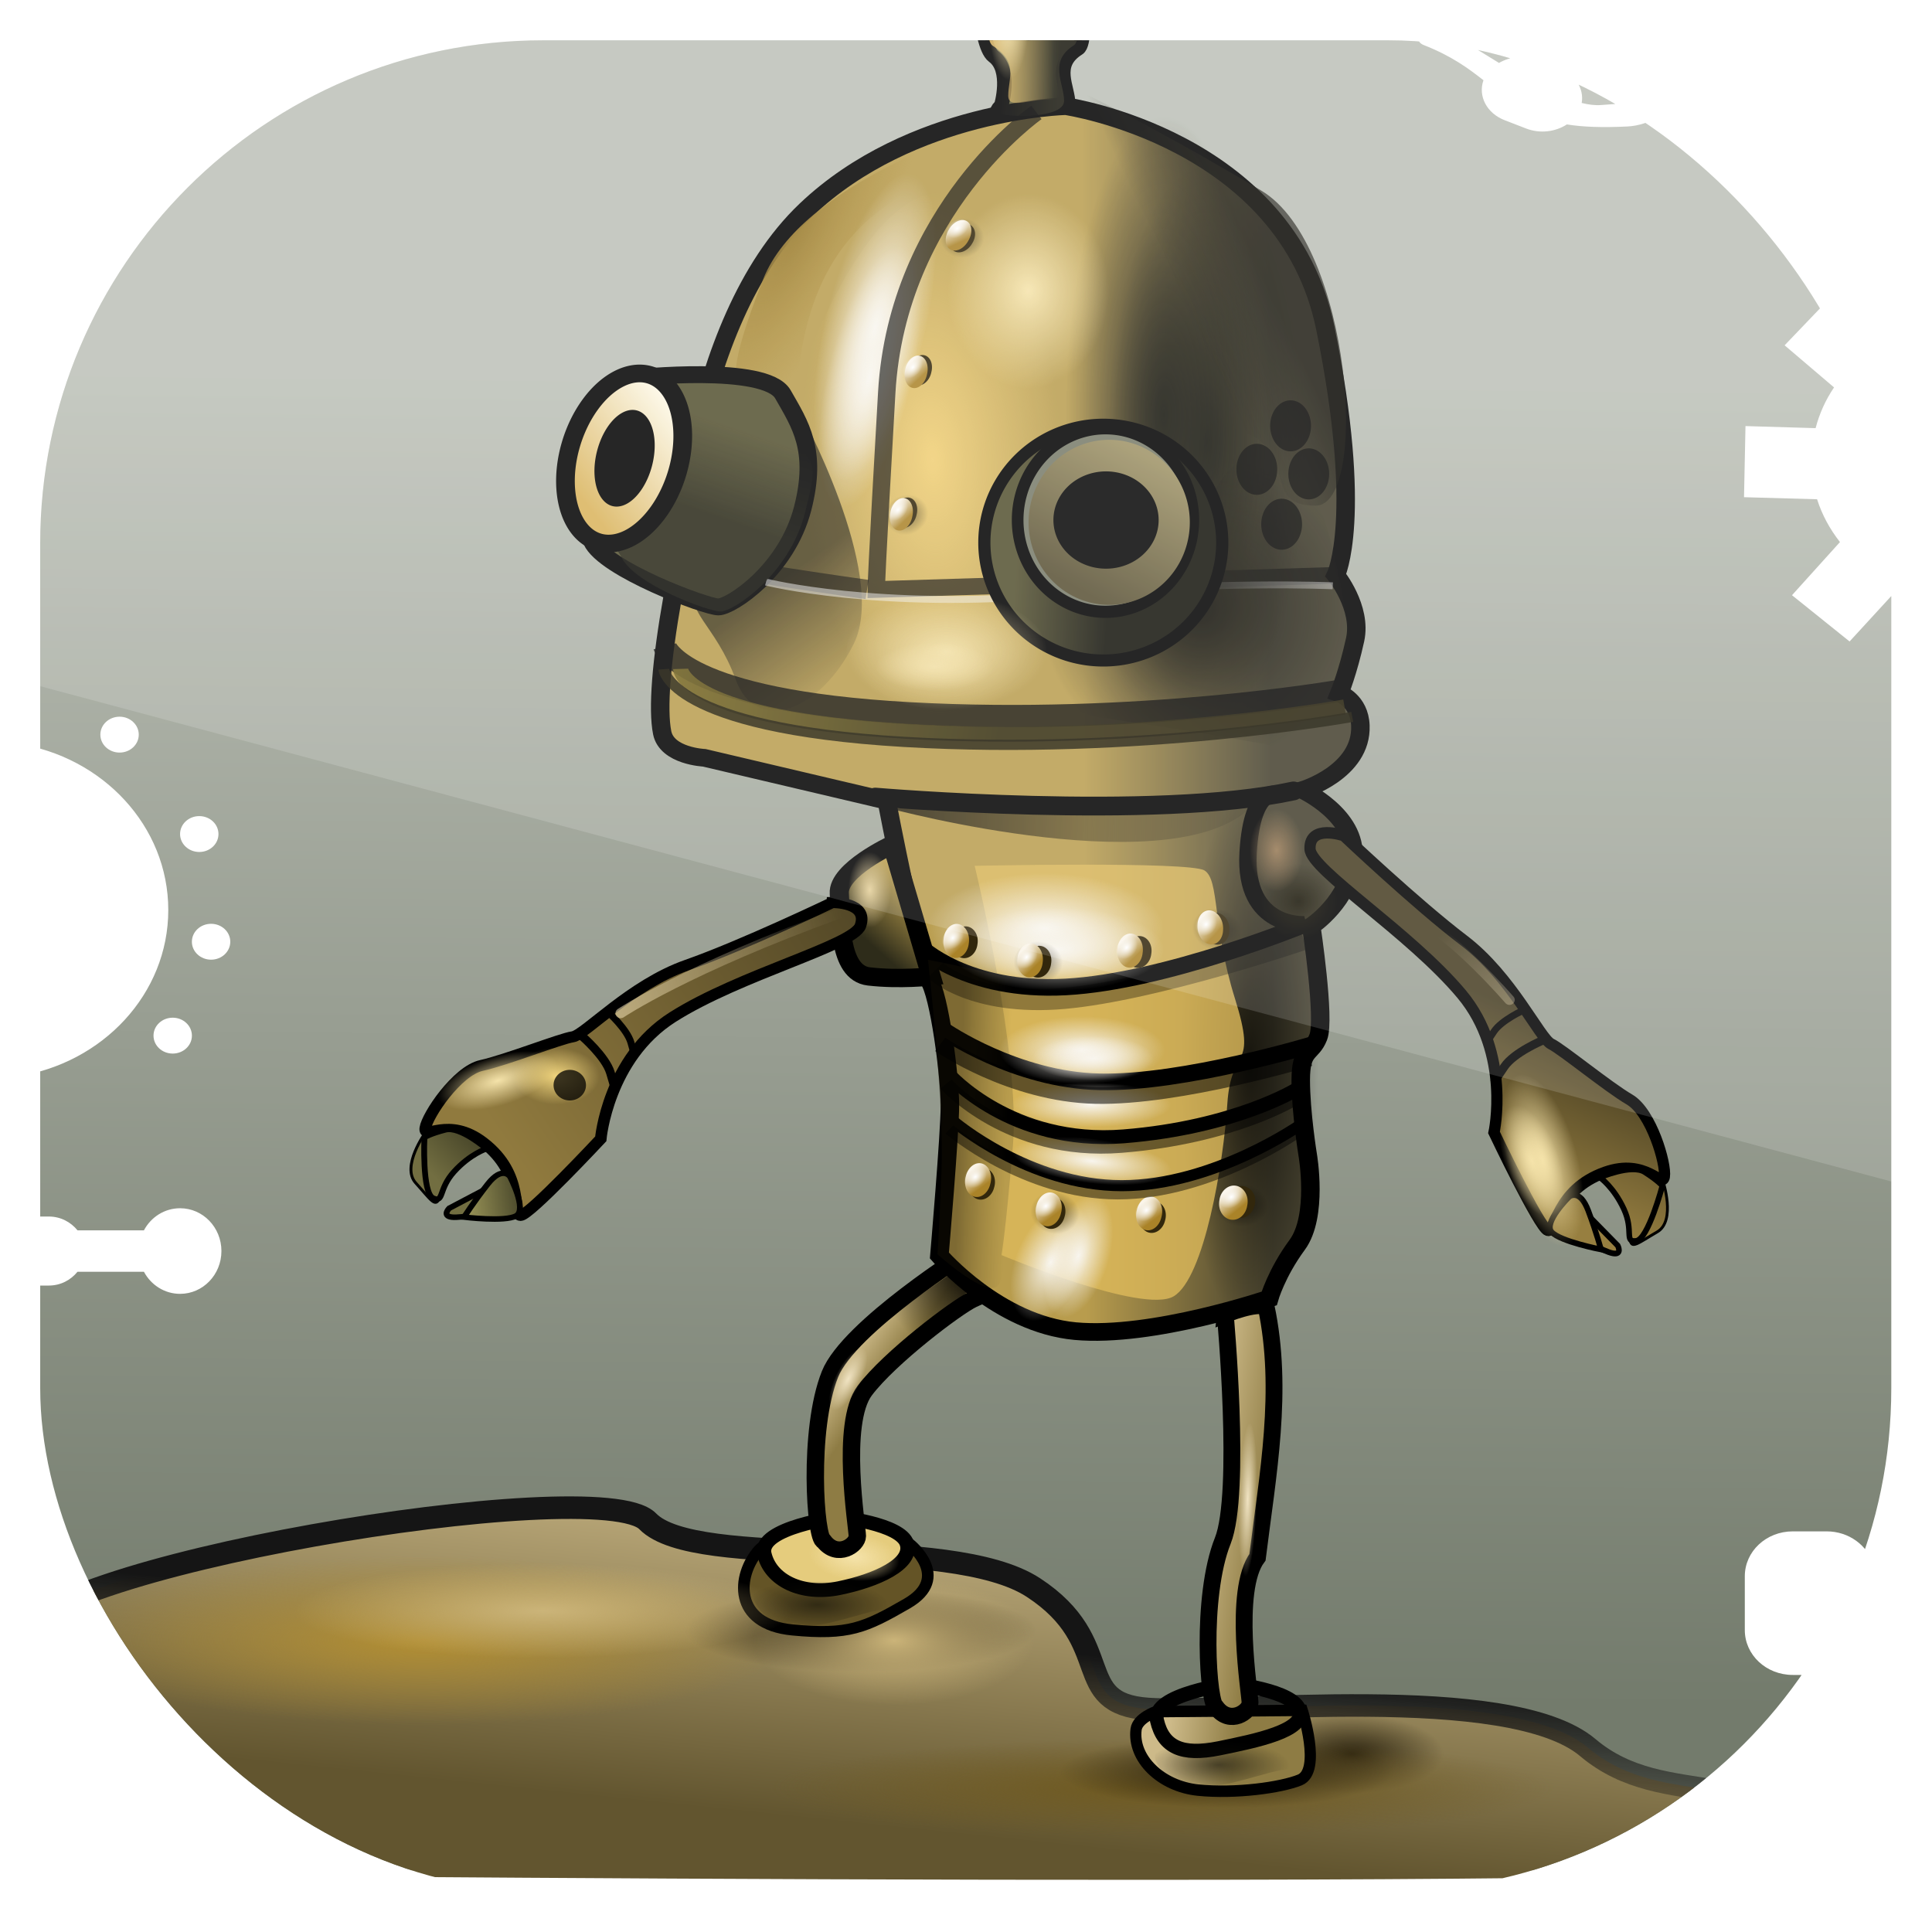 <svg height="96" width="96" xmlns="http://www.w3.org/2000/svg" xmlns:xlink="http://www.w3.org/1999/xlink" xmlns:sodipodi="http://sodipodi.sourceforge.net/DTD/sodipodi-0.dtd" xmlns:inkscape="http://www.inkscape.org/namespaces/inkscape">
 <defs>
  <clipPath clipPathUnits="userSpaceOnUse" id="clipPath3009">
   <path d="m-2 956.36h-96v33.562l96 25.687v-59.25z"/>
  </clipPath>
  <linearGradient x1="57.4" x2="56.755" y1="21.689" y2="82.4" gradientUnits="userSpaceOnUse" id="linearGradient7886" gradientTransform="matrix(1.016 0 0 1.006 0.079 -0.081)">
   <stop stop-color="#bcc0b7"/>
   <stop stop-color="#737b6c" offset="1"/>
  </linearGradient>
  <linearGradient x1="85.49" x2="84.35" y1="4.687" y2="8.815" gradientUnits="userSpaceOnUse" id="linearGradient7890" gradientTransform="matrix(0.947 0 0 0.962 6.287 1.594)">
   <stop stop-color="#fff"/>
   <stop stop-color="#fff" stop-opacity="0" offset="1"/>
  </linearGradient>
  <linearGradient x1="45.856" x2="44.01" y1="67.56" y2="83.81" gradientUnits="userSpaceOnUse" id="linearGradient7892" gradientTransform="matrix(1.061 0 0 1.018 -2.407 3.161)">
   <stop stop-color="#cdba89"/>
   <stop stop-color="#62552f" offset="1"/>
  </linearGradient>
  <linearGradient x1="23.11" x2="22.509" y1="73.31" y2="79.81" gradientUnits="userSpaceOnUse" id="linearGradient7894" gradientTransform="matrix(1.061 0 0 1.018 -2.407 3.161)">
   <stop stop-color="#151515"/>
   <stop stop-color="#151515" stop-opacity="0" offset="1"/>
  </linearGradient>
  <radialGradient cy="77.35" r="10.607" gradientUnits="userSpaceOnUse" id="radialGradient7896" cx="26.693" gradientTransform="matrix(1 0 0 0.375 0 48.34)">
   <stop stop-color="#b28e32"/>
   <stop stop-color="#b28e32" stop-opacity="0" offset="1"/>
  </radialGradient>
  <radialGradient cy="77.35" r="10.607" gradientUnits="userSpaceOnUse" id="radialGradient7898" cx="26.693" gradientTransform="matrix(1 0 0 0.375 0 48.34)">
   <stop stop-color="#2d2511"/>
   <stop stop-color="#2d2511" stop-opacity="0" offset="1"/>
  </radialGradient>
  <radialGradient cy="77.35" r="10.607" gradientUnits="userSpaceOnUse" id="radialGradient7902" cx="26.693" gradientTransform="matrix(1 0 0 0.375 0 48.34)">
   <stop stop-color="#cbb479"/>
   <stop stop-color="#cbb479" stop-opacity="0" offset="1"/>
  </radialGradient>
  <radialGradient cy="77.35" r="10.607" gradientUnits="userSpaceOnUse" id="radialGradient7904" cx="26.693" gradientTransform="matrix(1 0 0 0.375 0 48.34)">
   <stop stop-color="#6f591f"/>
   <stop stop-color="#6f591f" stop-opacity="0" offset="1"/>
  </radialGradient>
  <radialGradient cy="24.05" r="2.475" gradientUnits="userSpaceOnUse" id="radialGradient7908" cx="47.906" gradientTransform="matrix(1 0 0 1.143 0 -3.436)">
   <stop stop-color="#f5e3aa"/>
   <stop stop-color="#f5e3aa" stop-opacity="0" offset="1"/>
  </radialGradient>
  <linearGradient x1="41.36" x2="42.773" xlink:href="#linearGradient6884-1" y1="66.05" y2="67.05" gradientUnits="userSpaceOnUse" id="linearGradient7910" gradientTransform="matrix(1.123 0 0 1.194 -4.25 -11.338)"/>
  <linearGradient id="linearGradient6884-1">
   <stop stop-color="#cdba89"/>
   <stop stop-color="#8e7c44" offset="1"/>
  </linearGradient>
  <linearGradient x1="51.09" x2="58.42" y1="40.19" y2="40.16" gradientUnits="userSpaceOnUse" id="linearGradient7912" gradientTransform="matrix(1.123 0 0 1.194 -4.25 -11.338)">
   <stop stop-color="#b89c4d"/>
   <stop stop-color="#44402e" offset="1"/>
  </linearGradient>
  <radialGradient cy="26.35" r="4.596" gradientUnits="userSpaceOnUse" id="radialGradient7914" cx="58.07" gradientTransform="matrix(1 0 0 2.962 0 -51.687)">
   <stop stop-color="#14140c"/>
   <stop stop-color="#14140c" stop-opacity="0" offset="1"/>
  </radialGradient>
  <linearGradient x1="44.536" x2="60.08" y1="42.43" y2="44.581" gradientUnits="userSpaceOnUse" id="linearGradient7918" gradientTransform="matrix(1.054 0 0 3.867 -1.285 -130.06)">
   <stop/>
   <stop stop-opacity="0" offset="1"/>
  </linearGradient>
  <radialGradient cy="57.06" r="1.856" xlink:href="#linearGradient7918" gradientUnits="userSpaceOnUse" id="radialGradient7920" cx="62.844" gradientTransform="matrix(1 0 0 5.357 0 -248.64)"/>
  <filter x="-0.204" y="-0.151" height="1.302" color-interpolation-filters="sRGB" id="filter6595-8" width="1.408">
   <feGaussianBlur stdDeviation="1.059"/>
  </filter>
  <radialGradient cy="56.822" r="3.01" gradientUnits="userSpaceOnUse" id="radialGradient7922" cx="54.4" gradientTransform="matrix(1 0 0 0.331 0 38.02)">
   <stop stop-color="#f8f5ee"/>
   <stop stop-color="#f8f5ee" stop-opacity="0" offset="1"/>
  </radialGradient>
  <radialGradient cy="17.518" r="5.748" gradientUnits="userSpaceOnUse" id="radialGradient7928" cx="40.3" gradientTransform="matrix(0.514 0.308 -0.923 1.775 35.904 -28.532)">
   <stop stop-color="#977829"/>
   <stop stop-color="#ab882f" stop-opacity="0" offset="1"/>
  </radialGradient>
  <radialGradient cy="33.569" r="6.8" gradientUnits="userSpaceOnUse" id="radialGradient7930" cx="45.902" gradientTransform="matrix(0.842 -0.039 0.074 1.827 5.329 -34.08)">
   <stop stop-color="#f3d176"/>
   <stop stop-color="#f3d176" stop-opacity="0" offset="1"/>
  </radialGradient>
  <linearGradient x1="61.66" x2="59.38" y1="13.316" y2="13.228" gradientUnits="userSpaceOnUse" id="linearGradient7932" gradientTransform="matrix(1.123 0 0 1.194 -17.04 -12.239)">
   <stop stop-color="#1a190f"/>
   <stop stop-color="#1a190f" stop-opacity="0" offset="1"/>
  </linearGradient>
  <linearGradient x1="51.17" x2="48.37" gradientUnits="userSpaceOnUse" id="linearGradient7934" gradientTransform="matrix(-1.123 0 0 1.194 106.13 -11.577)">
   <stop stop-color="#e2b75c"/>
   <stop stop-color="#e2b75c" stop-opacity="0" offset="1"/>
  </linearGradient>
  <linearGradient x1="38.37" x2="40.1" y1="35.87" y2="39.2" gradientUnits="userSpaceOnUse" id="linearGradient7940" gradientTransform="matrix(1.188 0 0 1.716 -6.446 -30.04)">
   <stop stop-color="#0f0e08"/>
   <stop stop-color="#0f0e08" stop-opacity="0" offset="1"/>
  </linearGradient>
  <linearGradient x1="37" x2="38.11" y1="35.596" y2="32.3" gradientUnits="userSpaceOnUse" id="linearGradient7942" gradientTransform="matrix(1.123 0 0 1.194 -5.092 -14.62)">
   <stop stop-color="#15150c"/>
   <stop stop-color="#15150c" stop-opacity="0" offset="1"/>
  </linearGradient>
  <radialGradient cy="37.491" r="5.655" xlink:href="#linearGradient7940" gradientUnits="userSpaceOnUse" id="radialGradient7946" cx="54.976" gradientTransform="matrix(1.238 0 0 1.263 -9.839 -14.99)"/>
  <linearGradient x1="179.39" x2="180.87" y1="16.02" y2="16.11" gradientUnits="userSpaceOnUse" id="linearGradient7948">
   <stop stop-color="#545130"/>
   <stop stop-color="#14140c" offset="1"/>
  </linearGradient>
  <linearGradient x1="181.66" x2="180.05" y1="14.462" y2="17.528" gradientUnits="userSpaceOnUse" id="linearGradient7950">
   <stop stop-color="#9e9265"/>
   <stop stop-color="#585034" offset="1"/>
  </linearGradient>
  <linearGradient x1="163.39" x2="164.74" y1="14.584" y2="12.849" gradientUnits="userSpaceOnUse" id="linearGradient7952">
   <stop stop-color="#d9b35b"/>
   <stop stop-color="#fcf7e5" offset="1"/>
  </linearGradient>
  <linearGradient x1="45.39" x2="47.539" y1="50.51" y2="48.03" gradientUnits="userSpaceOnUse" id="linearGradient7954" gradientTransform="matrix(0.941 0 0 1.01 2.088 -2.244)">
   <stop stop-color="#2e2c1a"/>
   <stop stop-color="#b89c4d" offset="1"/>
  </linearGradient>
  <radialGradient cy="47.16" r="1.282" gradientUnits="userSpaceOnUse" id="radialGradient7956" cx="59.44" gradientTransform="matrix(1 0 0 1.207 0 -9.758)">
   <stop stop-color="#e5d09a"/>
   <stop stop-color="#e5d09a" stop-opacity="0" offset="1"/>
  </radialGradient>
  <linearGradient x1="28.23" x2="44.659" y1="56.965" y2="45.517" gradientUnits="userSpaceOnUse" id="linearGradient7958" gradientTransform="matrix(1.123 0 0 1.194 -4.25 -11.338)">
   <stop stop-color="#907a3e"/>
   <stop stop-color="#463d22" offset="1"/>
  </linearGradient>
  <linearGradient x1="23.256" x2="25.556" y1="59.56" y2="57.31" gradientUnits="userSpaceOnUse" id="linearGradient7960" gradientTransform="matrix(0.941 0 0 1.01 2.088 -2.244)">
   <stop stop-color="#726e41"/>
   <stop stop-color="#3f3d24" offset="1"/>
  </linearGradient>
  <linearGradient x1="25.25" x2="27.624" y1="61.33" y2="61.02" gradientUnits="userSpaceOnUse" id="linearGradient7962" gradientTransform="matrix(0.941 0 0 1.01 2.088 -2.244)">
   <stop stop-color="#9b9558"/>
   <stop stop-color="#514f2f" offset="1"/>
  </linearGradient>
  <linearGradient x1="215.96" x2="215.32" y1="41.671" y2="35.785" gradientUnits="userSpaceOnUse" id="linearGradient7978">
   <stop stop-color="#977f40"/>
   <stop stop-color="#463d22" offset="1"/>
  </linearGradient>
  <linearGradient x1="198.16" x2="200.57" xlink:href="#linearGradient6884-1" y1="52.849" y2="53.19" gradientUnits="userSpaceOnUse" id="linearGradient7986"/>
  <linearGradient x1="56.16" x2="53.24" xlink:href="#linearGradient7940" y1="20.853" y2="22.22" gradientUnits="userSpaceOnUse" id="linearGradient7988" gradientTransform="matrix(1.123 0 0 1.173 -3.773 -11.21)"/>
  <linearGradient x1="33.676" x2="47.807" y1="38.915" y2="41.17" gradientUnits="userSpaceOnUse" id="linearGradient7990" gradientTransform="matrix(1 0 0 1 0.75 2.75)">
   <stop stop-color="#78671e"/>
   <stop stop-color="#27220a" offset="1"/>
  </linearGradient>
  <filter color-interpolation-filters="sRGB" id="filter6753-2">
   <feGaussianBlur stdDeviation="0.032"/>
  </filter>
  <radialGradient cy="47.16" r="1.282" gradientUnits="userSpaceOnUse" id="radialGradient7992" cx="59.44" gradientTransform="matrix(1 0 0 1.207 0 -9.758)">
   <stop stop-color="#171406"/>
   <stop stop-color="#171406" stop-opacity="0" offset="1"/>
  </radialGradient>
  <radialGradient cy="47.16" r="1.282" gradientUnits="userSpaceOnUse" id="radialGradient7994" cx="59.44" gradientTransform="matrix(1 0 0 1.207 0 -9.758)">
   <stop stop-color="#967853"/>
   <stop stop-color="#967853" stop-opacity="0" offset="1"/>
  </radialGradient>
  <linearGradient x1="48.767" x2="55.01" y1="54.27" y2="54.802" gradientUnits="userSpaceOnUse" id="linearGradient7996" gradientTransform="matrix(0.336 0 0 0.903 31.3 6.518)">
   <stop stop-color="#181305"/>
   <stop stop-color="#44360e" stop-opacity="0" offset="1"/>
  </linearGradient>
  <radialGradient cy="24.05" r="2.511" xlink:href="#linearGradient5478" gradientUnits="userSpaceOnUse" id="radialGradient7998" cx="47.906" gradientTransform="matrix(1 0 0 1.136 0 -3.265)"/>
  <linearGradient xlink:href="#radialGradient7908" id="linearGradient5478"/>
  <filter color-interpolation-filters="sRGB" id="filter5474">
   <feGaussianBlur stdDeviation="0.012"/>
  </filter>
  <radialGradient cy="66.56" r="0.875" gradientUnits="userSpaceOnUse" id="radialGradient8000" cx="41.5" gradientTransform="matrix(1 0 0 1.214 0 -14.263)">
   <stop stop-color="#f0e3c2"/>
   <stop stop-color="#f0e3c2" stop-opacity="0" offset="1"/>
  </radialGradient>
  <linearGradient x1="32.455" x2="42.37" y1="53.33" y2="51.3" gradientUnits="userSpaceOnUse" id="linearGradient8008" gradientTransform="matrix(1.114 0 0 1.194 -4.696 -14.646)">
   <stop stop-color="#edddb2"/>
   <stop stop-color="#edddb2" stop-opacity="0" offset="1"/>
  </linearGradient>
  <radialGradient cy="24.05" r="2.475" gradientUnits="userSpaceOnUse" id="radialGradient8010" cx="47.906" gradientTransform="matrix(1 0 0 1.143 0 -3.436)">
   <stop stop-color="#f0d47d"/>
   <stop stop-color="#f0d47d" stop-opacity="0" offset="1"/>
  </radialGradient>
  <radialGradient cy="24.05" r="2.475" xlink:href="#linearGradient5478" gradientUnits="userSpaceOnUse" id="radialGradient8012" cx="47.906" gradientTransform="matrix(1 0 0 1.143 0 -3.436)"/>
  <linearGradient x1="68.17" x2="72.23" xlink:href="#linearGradient8008" gradientUnits="userSpaceOnUse" id="linearGradient8014" gradientTransform="matrix(-0.166 -1.18 1.111 -0.177 25.796 140.2)"/>
  <radialGradient cy="35.16" r="3.148" xlink:href="#linearGradient7940" gradientUnits="userSpaceOnUse" id="radialGradient8016" cx="38.775" gradientTransform="matrix(-0.938 -0.132 0.331 -0.338 83.79 102.63)"/>
  <radialGradient cy="35.16" r="3.148" xlink:href="#linearGradient7940" gradientUnits="userSpaceOnUse" id="radialGradient8018" cx="38.775" gradientTransform="matrix(-0.938 -0.132 0.331 -0.338 66.13 95.25)"/>
  <radialGradient cy="32.802" r="1.37" xlink:href="#linearGradient5600" gradientUnits="userSpaceOnUse" id="radialGradient8020" cx="42.736" gradientTransform="matrix(1 0 0 0.903 0 3.174)"/>
  <linearGradient xlink:href="#linearGradient7918" id="linearGradient5600"/>
  <linearGradient x1="173.55" x2="174.31" y1="10.219" y2="10.794" gradientUnits="userSpaceOnUse" id="linearGradient8022">
   <stop stop-color="#faf4e8"/>
   <stop stop-color="#aa8328" offset="1"/>
  </linearGradient>
  <radialGradient cy="10.573" r="0.597" xlink:href="#linearGradient7890" gradientUnits="userSpaceOnUse" id="radialGradient8024" cx="174.01" gradientTransform="matrix(1 0 0 1.333 0 -3.524)"/>
  <linearGradient x1="61.08" x2="62.05" xlink:href="#linearGradient5600" y1="65.904" y2="70.68" gradientUnits="userSpaceOnUse" id="linearGradient8100" gradientTransform="matrix(0.941 0 0 1.01 2 -2.601)"/>
  <linearGradient x1="61.08" x2="62.05" xlink:href="#linearGradient5600" y1="65.904" y2="70.68" gradientUnits="userSpaceOnUse" id="linearGradient8102" gradientTransform="matrix(0.417 0.795 -0.696 0.477 68.28 -17.83)"/>
  <clipPath clipPathUnits="userSpaceOnUse" id="clipPath4248">
   <rect x="7.191" rx="22.14" ry="23.19" y="6.134" height="85.32" width="81.47"/>
  </clipPath>
  <path d="m37.3 77.35a10.607 3.978 0 1 1 -21.213 0 10.607 3.978 0 1 1 21.213 0z" id="SVGCleanerId_0"/>
  <path d="m50.381 24.052a2.475 2.828 0 1 1 -4.95 0 2.475 2.828 0 1 1 4.95 0z" id="SVGCleanerId_1"/>
  <path d="m62.667 26.35a4.596 13.612 0 1 1 -9.192 0 4.596 13.612 0 1 1 9.192 0z" fill="url(#radialGradient7914)" id="SVGCleanerId_2"/>
  <path d="m57.408 56.822a3.005 0.994 0 1 1 -6.01 0 3.005 0.994 0 1 1 6.01 0z" fill="url(#radialGradient7922)" id="SVGCleanerId_3"/>
  <path d="m182.62 16a1.875 1.875 0 1 1 -3.75 0 1.875 1.875 0 1 1 3.75 0z" id="SVGCleanerId_4"/>
  <path d="m164.76 13.666a0.928 1.547 0 1 1 -1.856 0 0.928 1.547 0 1 1 1.856 0z" id="SVGCleanerId_5"/>
  <path d="m60.723 47.165a1.282 1.547 0 1 1 -2.563 0 1.282 1.547 0 1 1 2.563 0z" id="SVGCleanerId_6"/>
  <path d="m42.375 66.562a0.875 1.062 0 1 1 -1.75 0 0.875 1.062 0 1 1 1.75 0z" fill="url(#radialGradient8000)" id="SVGCleanerId_7"/>
  <path d="m44.106 32.802a1.37 1.237 0 1 1 -2.74 0 1.37 1.237 0 1 1 2.74 0z" fill="url(#radialGradient8020)" id="SVGCleanerId_8" opacity="0.507"/>
  <path d="m174.61 10.573a0.597 0.795 0 1 1 -1.193 0 0.597 0.795 0 1 1 1.193 0z" id="SVGCleanerId_9"/>
  <path d="m65.761 32.449a2.475 2.21 0 1 1 -4.95 0 2.475 2.21 0 1 1 4.95 0z" id="SVGCleanerId_10" opacity="0.709"/>
 </defs>
 <g transform="matrix(1 0 0 1 0 -956.36)">
  <g clip-path="url(#clipPath4248)" transform="matrix(1.129 0 0 1.078 -6.121 951.75)">
   <path d="m12.276 5.968c-3.378 0-6.107 2.669-6.107 6.014v26.571c3.773 0.596 6.659 3.805 6.659 7.669s-2.886 7.073-6.659 7.669v6.46h1.397c0.528 0 0.971 0.256 1.267 0.636h2.891c0.011 0 0.022-0 0.032 0 0.31-0.609 0.905-1.018 1.592-1.018 1.005 0 1.819 0.883 1.819 1.973s-0.814 1.973-1.819 1.973c-0.686 0-1.282-0.41-1.592-1.018-0.011 0-0.022 0-0.032 0h-2.891c-0.296 0.38-0.739 0.636-1.267 0.636h-1.397v20.939c0 3.345 2.729 6.014 6.107 6.014h73.153c3.378 0 6.107-2.669 6.107-6.014v-4.264h-3.768c-0.32 0.743-1.072 1.273-1.949 1.273h-1.494c-1.17 0-2.111-0.923-2.111-2.068v-2.482c0-1.146 0.942-2.068 2.111-2.068h1.494c0.976 0 1.802 0.649 2.046 1.527h3.671v-44.296c-0.915-0.09-1.755-0.353-2.535-0.732l-2.176 2.482-2.534-2.132 2.111-2.45c-0.447-0.597-0.79-1.256-1.007-1.973l-3.216-0.095 0.065-3.278 3.086 0.095c0.168-0.671 0.437-1.301 0.812-1.877l-2.176-1.941 2.241-2.45 2.404 2.132c0.873-0.484 1.862-0.819 2.924-0.923v-6.969c0-3.345-2.729-6.014-6.107-6.014h-3.801c-0.892 1.56-2.597 4.037-4.58 4.137-1.101 0.056-1.965 0.025-2.664-0.095-0.495 0.338-1.174 0.437-1.787 0.191l-0.942-0.381c-0.804-0.322-1.189-1.124-0.942-1.846-0.658-0.542-1.4-1.118-2.631-1.623-0.187-0.077-0.25-0.211-0.26-0.382h-55.547zm57.236 0c0.057 0.042 0.084 0.085 0.162 0.127 0.366 0.199 1.011 0.625 1.722 1.082 0.488-0.295 1.142-0.392 1.722-0.159l0.91 0.382c0.724 0.291 1.118 0.966 1.007 1.623 0.306 0.077 0.593 0.117 0.845 0.095 1.75-0.152 2.716 0.008 3.671-1.814 0.255-0.486 0.48-0.932 0.65-1.337h-10.687zm-58.828 31.344c0.466 0 0.845 0.37 0.845 0.827 0 0.457-0.378 0.827-0.845 0.827-0.466 0-0.845-0.37-0.845-0.827 0-0.457 0.378-0.827 0.845-0.827zm3.508 4.582c0.466 0 0.845 0.37 0.845 0.827s-0.378 0.827-0.845 0.827c-0.466 0-0.845-0.37-0.845-0.827s0.378-0.827 0.845-0.827zm0.52 4.964c0.466 0 0.845 0.37 0.845 0.827 0 0.457-0.378 0.827-0.845 0.827s-0.845-0.37-0.845-0.827 0.378-0.827 0.845-0.827zm-1.689 4.328c0.466 0 0.845 0.37 0.845 0.827 0 0.457-0.378 0.827-0.845 0.827s-0.845-0.37-0.845-0.827 0.378-0.827 0.845-0.827z" fill="url(#linearGradient7886)"/>
   <path d="m18.723 7.443c-3.077 0-5.564 2.506-5.564 5.646v24.944c3.438 0.559 6.067 3.571 6.067 7.199s-2.629 6.64-6.067 7.199v6.064h1.272c0.481 0 0.884 0.241 1.154 0.597h2.634c0.01 0 0.02-0 0.03 0 0.282-0.571 0.825-0.956 1.45-0.956 0.915 0 1.657 0.829 1.657 1.852s-0.742 1.852-1.657 1.852c-0.625 0-1.168-0.385-1.45-0.956-0.01 0-0.02 0-0.03 0h-2.634c-0.27 0.357-0.673 0.597-1.154 0.597h-1.272v19.656c0 3.14 2.486 5.646 5.564 5.646h66.644c3.077 0 5.564-2.506 5.564-5.646v-4.003h-3.433c-0.291 0.697-0.976 1.195-1.776 1.195h-1.361c-1.066 0-1.924-0.866-1.924-1.942v-2.33c0-1.076 0.858-1.942 1.924-1.942h1.361c0.889 0 1.642 0.609 1.864 1.434h3.344v-41.582c-0.832-0.084-1.598-0.332-2.308-0.687l-1.983 2.33-2.308-2.001 1.924-2.3c-0.409-0.56-0.721-1.178-0.919-1.851l-2.93-0.09 0.059-3.077 2.811 0.09c0.153-0.63 0.398-1.222 0.74-1.762l-1.983-1.822 2.042-2.3 2.19 2.001c0.795-0.454 1.696-0.768 2.663-0.866v-6.542c0-3.14-2.486-5.646-5.564-5.646h-3.462c-0.813 1.464-2.366 3.789-4.173 3.883-1.003 0.052-1.79 0.023-2.427-0.09-0.451 0.318-1.069 0.41-1.628 0.179l-0.858-0.358c-0.732-0.303-1.083-1.055-0.858-1.733-0.599-0.509-1.275-1.049-2.397-1.524-0.17-0.072-0.228-0.198-0.237-0.358h-50.605zm52.144 0c0.052 0.04 0.077 0.079 0.148 0.119 0.333 0.187 0.921 0.587 1.569 1.016 0.444-0.277 1.04-0.368 1.569-0.149l0.829 0.358c0.66 0.273 1.019 0.907 0.917 1.524 0.279 0.072 0.54 0.11 0.769 0.09 1.594-0.143 2.474 0.008 3.344-1.703 0.232-0.456 0.437-0.875 0.592-1.255h-9.736zm-53.594 29.425c0.425 0 0.769 0.348 0.769 0.777s-0.344 0.777-0.769 0.777c-0.425 0-0.769-0.348-0.769-0.777 0-0.429 0.344-0.777 0.769-0.777zm3.196 4.302c0.425 0 0.769 0.348 0.769 0.777s-0.344 0.777-0.769 0.777c-0.425 0-0.769-0.348-0.769-0.777s0.344-0.777 0.769-0.777zm0.473 4.66c0.425 0 0.769 0.348 0.769 0.777s-0.344 0.777-0.769 0.777-0.769-0.348-0.769-0.777 0.344-0.777 0.769-0.777zm-1.539 4.063c0.425 0 0.769 0.348 0.769 0.777s-0.344 0.777-0.769 0.777-0.769-0.348-0.769-0.777 0.344-0.777 0.769-0.777z" stroke-width="2.599" fill="none" stroke="url(#linearGradient7890)" opacity="0.548"/>
   <path d="m10.589 90.683s-2.422-0.955-3.584-3.113c-1.601-2.972-0.951-4.643-0.925-7.573 0.031-3.443 25.728-7.887 27.849-5.597 2.122 2.29 13.262 0.509 16.975 3.053 3.713 2.544 1.591 5.343 5.039 5.597 3.448 0.254 15.914-1.272 19.362 1.781s7.824 0.509 11.405 5.343c0.972 1.312-76.122 0.509-76.122 0.509z" stroke-width="1.039" fill="url(#linearGradient7892)" stroke="url(#linearGradient7894)"/>
   <use xlink:href="#SVGCleanerId_0" fill="url(#radialGradient7896)" opacity="0.539" transform="matrix(1.512 0 0 0.98 -16.28 4.09)"/>
   <use xlink:href="#SVGCleanerId_0" fill="url(#radialGradient7898)" opacity="0.926" transform="matrix(0.727 0 0 0.485 23.881 41.909)"/>
   <use xlink:href="#SVGCleanerId_0" fill="url(#radialGradient7898)" opacity="0.341" transform="matrix(0.383 0 0 0.458 54.683 49.703)"/>
   <use xlink:href="#SVGCleanerId_0" fill="url(#radialGradient7902)" opacity="0.47" transform="matrix(0.582 0 0 0.75 29.24 21.889)"/>
   <use xlink:href="#SVGCleanerId_0" fill="url(#radialGradient7904)" opacity="0.539" transform="matrix(1.629 0 0 0.573 13.08 42.36)"/>
   <use xlink:href="#SVGCleanerId_0" fill="url(#radialGradient7898)" opacity="0.571" transform="matrix(0.694 0 0 0.417 40.902 53.701)"/>
   <path d="m49.487 9.146s0.475-1.644-0.334-2.269c-0.691-0.534-0.785-4.617-0.73-5.025 0.055-0.408 0.755 1.205 2.239 1.138 1.283-0.058 2.516-0.388 2.266-1.546-0.082-0.117 0.471 4.729-0.055 5.077-1.147 0.759-0.437 1.75-0.437 2.567 0 0.817-2.402 0.759-2.894 0.584-0.491-0.175-0.055-0.525-0.055-0.525z" stroke-width="0.639" fill="#726e41" stroke="#000"/>
   <path d="m26.884 59.036-1.692 0.934s-0.328 0.35 0.109 0.408c0.437 0.058 1.638-0.233 1.638-0.233z" stroke-width="0.255" fill="#726e41" stroke="#000"/>
   <path d="m39.987 75.342s-0.825-0.022-1.154 0.369c-1.006 1.193-1.159 3.431 1.467 3.696 2.474 0.25 3.197-0.101 5.038-1.213 2-1.208 0.109-2.762 0.109-2.762z" stroke-width="0.511" fill="#645426" stroke="#000"/>
   <path d="m42.335 74.208s-3.549 0.467-3.276 1.692c0.273 1.225 1.653 1.932 3.291 1.582s3.26-1.115 2.987-2.049c-0.273-0.934-3.003-1.225-3.003-1.225z" stroke-width="0.639" fill="#e5cc7d" stroke="#000"/>
   <use xlink:href="#SVGCleanerId_1" fill="url(#radialGradient7908)" opacity="0.908" transform="matrix(-0.789 -0.159 0.139 -0.369 77.47 92.53)"/>
   <path d="m48.068 61.954s-5.279 3.476-6.115 5.66c-0.983 2.567-0.655 7.644-0.273 7.702 0.601 0.817 1.474 0.175 1.474-0.233 0-0.408-0.764-5.193 0.328-6.71s4.04-3.851 4.75-4.201c0.71-0.35 2.129-0.934 1.692-1.167-0.437-0.233-1.856-1.05-1.856-1.05z" stroke-width="0.766" fill="url(#linearGradient7910)" stroke="#000"/>
   <path d="m52.324 9.169s9.729 1.485 11.427 10.233c1.699 8.747 0.463 11.388 0.463 11.388s1.158 1.485 0.849 2.971c-0.309 1.485-0.695 2.476-0.695 2.476s0.885 0.319 0.927 1.485c0.077 2.146-2.548 2.971-2.548 2.971s2.394 1.155 2.239 3.136c-0.154 1.98-1.853 3.136-1.853 3.136s0.618 4.291 0.309 5.116c-0.309 0.825-0.772 0.495-0.772 1.98s0.309 3.466 0.309 3.466 0.463 2.806-0.463 4.126c-0.927 1.32-1.235 2.476-1.235 2.476s-5.14 1.834-8.537 1.504c-3.397-0.33-5.978-3.485-5.978-3.485s0.463-5.612 0.463-6.932c0-1.32-0.463-5.116-0.927-5.777-0.463-0.66-1.853-8.252-1.853-8.252l-8.03-1.98s-1.646-0.076-1.853-1.155-0.044-3.285 0.463-6.272c0.195-1.148 0.561-12.531 5.868-17.825 4.633-4.621 11.427-4.786 11.427-4.786z" stroke-width="0.814" fill="url(#linearGradient7912)" stroke="#000"/>
   <use xlink:href="#SVGCleanerId_2" opacity="0.61" transform="matrix(0.941 0 0 0.945 3.917 -0.247)"/>
   <use xlink:href="#SVGCleanerId_2" opacity="0.686" transform="matrix(0.941 0 0 1.01 2 -3.226)"/>
   <path d="m44.521 41.526s12.931 3.663 16.139-0.244" fill="url(#linearGradient7918)" opacity="0.717"/>
   <path d="m64.7 57.065a1.856 9.944 0 1 1 -3.712 0 1.856 9.944 0 1 1 3.712 0z" fill="url(#radialGradient7920)" opacity="0.709" transform="matrix(1.635 0 0 1.235 -42.34 -17.29)"/>
   <path d="m44.548 46.503s2.121 7.248 1.768 10.783c-0.354 3.535-0.53 4.243-0.53 4.243s6.541 2.298 7.955 1.591c1.414-0.707 2.298-5.127 2.475-7.425 0.177-2.298 1.414-1.237 0.354-4.066-1.061-2.828-0.707-4.596-1.414-4.95-0.707-0.354-10.607-0.177-10.607-0.177z" fill="#ddba5a" filter="url(#filter6595-8)" opacity="0.897" transform="matrix(0.953 0 0 1.194 5.864 -11.338)"/>
   <use xlink:href="#SVGCleanerId_3" opacity="0.659" transform="matrix(1.736 0 0 2.559 -43.04 -98.36)"/>
   <use xlink:href="#SVGCleanerId_3" opacity="0.686" transform="matrix(-0.237 0.901 -1.638 0.015 157.64 12.589)"/>
   <use xlink:href="#SVGCleanerId_3" opacity="0.511" transform="matrix(-0.204 0.945 -1.408 0.016 143.99 9.854)"/>
   <path d="m48.604 10.178s-7.913 2.527-9.592 6.963-1.108 4.619-1.108 4.619 2.308 2.464 2.518 0.986 0.21-6.407 4.196-9.118 3.986-3.45 3.986-3.45z" fill="url(#radialGradient7928)"/>
   <path d="m40.414 22.22s2.779-8.861 6.352-9.072c3.573-0.211 4.367-0.633 4.963 2.743 0.596 3.376 1.39 15.402 1.787 18.566 0.397 3.165 1.39 3.376-0.794 3.376s-14.292 0.422-13.895-1.266c0.397-1.688 1.588-14.347 1.588-14.347z" fill="url(#radialGradient7930)" opacity="0.946"/>
   <path d="m49.305 8.983s0.475-1.644-0.334-2.269c-0.691-0.534-0.785-4.617-0.73-5.025 0.055-0.408 0.755 1.205 2.239 1.138 1.283-0.058 2.02-1.021 2.266-1.546-0.082-0.117 0.471 4.729-0.055 5.077-1.147 0.759-0.437 1.75-0.437 2.567 0 0.817-2.402 0.759-2.894 0.584-0.491-0.175-0.055-0.525-0.055-0.525z" fill="url(#linearGradient7932)"/>
   <path d="m52.496 9.012s-0.475-1.644 0.334-2.269c0.691-0.534 0.785-4.617 0.73-5.025-0.055-0.408-1.254 1.161-2.737 1.093-1.283-0.058-1.854-0.709-2.099-1.234 0.082-0.117-0.138 4.461 0.387 4.809 1.147 0.759 0.686 1.483 0.686 2.3 0 0.817 1.404-0.179 2.603 0.316 0.483 0.2 0.096 0.011 0.096 0.011z" fill="url(#linearGradient7934)"/>
   <path d="m48.423 1.569s0.462 1.256 2.304 1.262c1.418 0.004 2.332-1.061 2.332-1.492 0-0.43-0.638-0.889-1.943-0.918-1.305-0.029-2.11 0.258-2.36 0.516-0.25 0.258-0.333 0.631-0.333 0.631z" stroke-width="0.511" fill="#997d50" stroke="#000"/>
   <use xlink:href="#SVGCleanerId_3" opacity="0.695" transform="matrix(0.499 -1.977 1.702 0.943 -80.17 75.63)"/>
   <use xlink:href="#SVGCleanerId_3" opacity="0.695" transform="matrix(0.595 -2.328 2.031 1.11 -103.85 82.905)"/>
   <path d="m51.036 9.459s-6.124 4.496-6.587 12.913c-0.463 8.417-0.463 9.077-0.463 9.077l20.384-0.66" stroke-width="0.766" fill="none" stroke="#000" opacity="0.677"/>
   <path d="m178.65-4.928a0.729 0.232 0 1 1 -1.458 0 0.729 0.232 0 1 1 1.458 0z" transform="matrix(1.797 0 0 1.823 -269 10.356)"/>
   <path d="m40.57 23.143s3.963 7.549 2.431 10.801c-1.474 3.129-4.308 4.231-5.199 1.657-0.891-2.574-2.376-3.218-1.633-4.29 0.742-1.073 2.026-7.491 3.065-7.062 1.039 0.429 1.336-1.106 1.336-1.106z" fill="url(#linearGradient7940)" opacity="0.622"/>
   <path d="m43.584 31.449s-6.702-0.99-7.628-1.32" stroke-width="0.894" fill="none" stroke="#000" opacity="0.585"/>
   <path d="m33.346 21.693s5.767-0.644 6.532 0.756c0.764 1.4 1.529 2.567 0.874 5.252-0.703 2.879-3.167 4.551-3.713 4.551-0.546 0-5.023-1.751-5.569-3.034-0.655-1.167-1.419-0.7-0.437-4.318 0.56-2.061 2.313-3.207 2.313-3.207z" stroke-width="0.778" fill="#545130" stroke="#000"/>
   <path d="m39.134 31.107s4.96 1.304 12.788 0.587c7.099-0.65 12.158-0.416 12.158-0.416" stroke-width="0.318" fill="none" stroke="#f1f1f1" opacity="0.516"/>
   <path d="m35.629 23.276s3.981-0.222 4.745 1.178c0.764 1.4 1.132 0.774 0.477 3.458-0.703 2.879-3.167 4.551-3.713 4.551-0.546 0-3.841-1.264-4.387-2.548-0.655-1.167-0.12 0.607 0.863-3.011 0.56-2.061 2.015-3.629 2.015-3.629z" fill="url(#linearGradient7942)" opacity="0.673"/>
   <use xlink:href="#SVGCleanerId_1" fill="url(#radialGradient7908)" opacity="0.502" transform="matrix(1.434 0 0 1.596 -18.02 -20.704)"/>
   <path d="m51.196 33.791s5.688-2.49 7.438-6.403 4.157-1.779 5.032 0.711c0.875 2.49 2.406 12.095 0.875 11.383-1.531-0.711-8.313-1.779-10.72-2.134-2.406-0.356-2.625-3.557-2.625-3.557z" fill="url(#radialGradient7946)" opacity="0.969"/>
   <use stroke-width="0.192" xlink:href="#SVGCleanerId_4" fill="url(#linearGradient7948)" stroke="#000" transform="matrix(2.792 0 0 2.898 -450.66 -17.08)"/>
   <use stroke-width="0.249" xlink:href="#SVGCleanerId_4" fill="#777a68" stroke="#000" transform="matrix(2.062 0 0 2.256 -318.62 -7.849)"/>
   <use xlink:href="#SVGCleanerId_4" fill="url(#linearGradient7950)" transform="matrix(1.892 0 0 2.029 -287.73 -4.111)"/>
   <use xlink:href="#SVGCleanerId_4" fill="#060606" transform="matrix(1.235 0 0 1.196 -169.12 9.111)"/>
   <use stroke-width="0.314" xlink:href="#SVGCleanerId_5" fill="url(#linearGradient7952)" stroke="#000" transform="matrix(2.525 0.693 -0.7 2.5 -371.22 -122.29)"/>
   <use xlink:href="#SVGCleanerId_5" transform="matrix(1.297 0.394 -0.36 1.421 -174.66 -58.57)"/>
   <path d="m34.68 34.069s0.698 2.502 10.772 3.085c10.059 0.582 18.873-1.027 18.873-1.027" stroke-width="1.023" fill="none" stroke="#000" opacity="0.783"/>
   <path d="m43.947 41.017s12.317 1.101 18.403-0.283" stroke-width="0.866" fill="none" stroke="#000" stroke-linecap="round"/>
   <path d="m45.878 47.885s2.045 2.131 6.446 1.884c4.401-0.248 10.531-2.888 10.531-2.888s-2.696 0.216-2.501-3.301c0.181-3.248 1.354-2.672 1.354-2.672" stroke-width="0.766" fill="none" stroke="#000"/>
   <path d="m46.978 51.784s3.137 2.276 6.843 2.359c3.706 0.083 9.42-1.733 9.42-1.733" stroke-width="0.766" fill="none" stroke="#000"/>
   <path d="m47.175 53.803s2.756 3.266 7.697 2.853c4.942-0.413 7.656-2.19 7.656-2.19" stroke-width="0.639" fill="none" stroke="#000"/>
   <path d="m47.383 55.958s3.32 2.971 7.412 2.971 7.935-2.857 7.935-2.857" stroke-width="0.511" fill="none" stroke="#000"/>
   <path d="m44.69 43.211s-2.397 1.165-2.329 2.246c0.068 1.082-0.068 3.661 1.301 3.827 1.37 0.166 2.74 0 2.74 0z" stroke-width="0.845" fill="url(#linearGradient7954)" stroke="#000"/>
   <use xlink:href="#SVGCleanerId_6" fill="url(#radialGradient7956)" opacity="0.552" transform="matrix(0.737 0 0 1.125 -0.106 -7.769)"/>
   <path d="m42.055 45.877s1.609-0.024 1.235 1.073c-0.309 0.908-5.293 2.236-8.262 4.209-2.857 1.898-3.166 5.612-3.166 5.612s-3.143 3.528-3.529 3.528c-0.386 0 0.209-1.878-1.644-3.363-1.544-1.238-2.625-0.083-2.548-0.66 0.077-0.578 1.39-2.641 2.471-2.888 1.081-0.248 3.475-1.238 4.015-1.32 0.54-0.083 2.548-2.393 5.019-3.301 2.471-0.908 6.409-2.888 6.409-2.888z" stroke-width="0.511" fill="url(#linearGradient7958)" stroke="#000"/>
   <path d="m31.033 52.034s1.037 0.934 1.256 1.692c0.218 0.759 0.218 0.817 0.218 0.817" stroke-width="0.383" fill="none" stroke="#000"/>
   <path d="m32.199 50.945s0.819 0.767 0.992 1.39c0.172 0.623 0.172 0.671 0.172 0.671" stroke-width="0.309" fill="none" stroke="#000"/>
   <path d="m24.154 56.469s-1.092 1.575-0.437 2.334c0.655 0.759 0.874 1.167 1.037 0.7 0.164-0.467-0.601-3.034-0.601-3.034z" stroke-width="0.128" fill="#726e41" stroke="#000"/>
   <path d="m24.1 56.702s-0.109 2.567 0.382 2.801c0.491 0.233 0.218-0.408 0.928-1.225 0.71-0.817 1.419-1.05 1.419-1.05s-1.147-1.05-1.802-0.875c-0.655 0.175-0.928 0.35-0.928 0.35z" stroke-width="0.255" fill="url(#linearGradient7960)" stroke="#000"/>
   <path d="m25.847 60.378s1.802 0.233 2.293-0.058c0.491-0.292-0.273-1.809-0.273-1.809s-0.328-0.525-0.983 0.35c-0.655 0.875-1.037 1.517-1.037 1.517z" stroke-width="0.255" fill="url(#linearGradient7962)" stroke="#000"/>
   <path d="m48.614 4.478s0.877 1.374 1.856 1.517c1.201 0.175 2.457-1.167 2.457-1.167" stroke-width="0.255" fill="none" stroke="#000"/>
   <g fill="url(#linearGradient7978)" transform="matrix(-1.177 -0.401 -0.375 1.258 340.1 92.59)">
    <path d="m211.69 41.774-1.37 0.707s-0.265 0.265 0.088 0.309c0.354 0.044 1.326-0.177 1.326-0.177z" stroke-width="0.2" stroke="#000"/>
    <path d="m223.97 31.807s1.302-0.018 1 0.812c-0.25 0.688-4.284 1.694-6.688 3.188-2.312 1.438-2.562 4.25-2.562 4.25s-2.544 2.672-2.857 2.672 0.169-1.422-1.331-2.547c-1.25-0.938-2.125-0.062-2.062-0.5s1.125-2 2-2.188 2.812-0.938 3.25-1 2.062-1.812 4.062-2.5 5.188-2.188 5.188-2.188z" stroke-width="0.4" stroke="#000"/>
    <path d="m215.05 36.47s0.84 0.707 1.016 1.282c0.177 0.575 0.177 0.619 0.177 0.619" stroke-width="0.3" stroke="#000"/>
    <path d="m215.99 35.646s0.663 0.581 0.803 1.053c0.14 0.472 0.14 0.508 0.14 0.508" stroke-width="0.242" stroke="#000"/>
    <path d="m209.48 39.829s-0.884 1.193-0.354 1.768c0.53 0.575 0.707 0.884 0.84 0.53 0.133-0.354-0.486-2.298-0.486-2.298z" stroke-width="0.1" stroke="#000"/>
    <path d="m209.44 40.006s-0.088 1.944 0.309 2.121c0.398 0.177 0.177-0.309 0.751-0.928 0.575-0.619 1.149-0.795 1.149-0.795s-0.928-0.795-1.458-0.663c-0.53 0.133-0.751 0.265-0.751 0.265z" stroke-width="0.2" stroke="#000"/>
    <path d="m210.85 42.79s1.458 0.177 1.856-0.044c0.398-0.221-0.221-1.37-0.221-1.37s-0.265-0.398-0.795 0.265-0.84 1.149-0.84 1.149z" stroke-width="0.2" stroke="#000"/>
   </g>
   <g fill="url(#linearGradient7986)" transform="matrix(1.235 0 0 1.32 -186.48 3.88)">
    <path d="m196.58 60.07s-0.656 0.224-0.707 0.619c-0.133 1.016 0.884 1.989 2.21 2.121 1.326 0.133 2.961-0.088 3.624-0.354 0.789-0.316 0.088-2.431 0.088-2.431z" stroke-width="0.4" stroke="#000"/>
    <path d="m199.27 59.098s-2.873 0.354-2.652 1.282c0.221 0.928 0.884 1.237 2.21 0.972 1.326-0.265 3.094-0.619 2.873-1.326-0.221-0.707-2.431-0.928-2.431-0.928z" stroke-width="0.5" stroke="#000"/>
    <path d="m199.05 46.193s0.588 6.256-0.088 7.911c-0.795 1.944-0.53 5.789-0.221 5.834 0.486 0.619 1.193 0.133 1.193-0.177s-0.619-3.933 0.265-5.082c0.364-2.876 0.939-5.832 0.309-8.75-0.354-0.177-1.458 0.265-1.458 0.265z" stroke-width="0.6" stroke="#000"/>
   </g>
   <path d="m51.809 8.92s2.382 1.867 4.566 6.429 1.787 7.881 3.97 8.918c2.184 1.037 0.596 3.318 2.978 3.318s1.588-12.029-2.382-14.518c-3.97-2.489-6.749-3.941-7.543-4.355-0.794-0.415-1.588 0.207-1.588 0.207z" fill="url(#linearGradient7988)" opacity="0.654"/>
   <path d="m36.033 41.649s0.056 1.928 9.002 2.417c8.933 0.488 17.022-0.948 17.022-0.948" stroke-width="0.583" fill="none" stroke="url(#linearGradient7990)" filter="url(#filter6753-2)" opacity="0.945" transform="matrix(1.123 0 0 1.194 -5.092 -14.62)"/>
   <path d="m34.634 35.123s0.218 2.71 10.565 3.349c10.332 0.638 19.737-1.151 19.737-1.151" stroke-width="0.471" fill="none" stroke="#191506" opacity="0.829"/>
   <use xlink:href="#SVGCleanerId_6" fill="url(#radialGradient7992)" opacity="0.903" transform="matrix(1.353 0 0 1.127 -17.86 -7.33)"/>
   <use xlink:href="#SVGCleanerId_6" fill="url(#radialGradient7994)" opacity="0.561" transform="matrix(0.923 0 0 1.231 6.745 -14.592)"/>
   <path d="m46.265 48.518s0.713 6.546 0.594 9.739-0.178 3.832-0.178 3.832 2.197 2.076 2.672 1.437c0.475-0.639 0.772-4.63 0.831-6.706 0.059-2.076 0.475-1.118 0.119-3.672s0.22-3.231-0.018-3.55c-0.238-0.319-4.02-1.08-4.02-1.08z" fill="url(#linearGradient7996)" opacity="0.364"/>
   <use xlink:href="#SVGCleanerId_1" fill="url(#radialGradient7998)" filter="url(#filter5474)" opacity="0.901" transform="matrix(1.779 0 0 0.943 -38.15 11.629)"/>
   <use xlink:href="#SVGCleanerId_7" opacity="0.677" transform="matrix(0.536 0.379 -0.666 1.323 64.826 -35.926)"/>
   <use xlink:href="#SVGCleanerId_7" opacity="0.749" transform="matrix(0.452 0.327 -0.12 3.338 49.563 -162.3)"/>
   <use xlink:href="#SVGCleanerId_0" fill="url(#radialGradient7902)" opacity="0.539" transform="matrix(1.035 0 0 0.549 1.69 36.06)"/>
   <use xlink:href="#SVGCleanerId_1" fill="url(#radialGradient7908)" opacity="0.619" transform="matrix(1.047 -0.357 0.176 0.368 -27.06 62.34)"/>
   <path d="m32.74 50.978s2.904-2.052 9.69-4.623" stroke-width="0.461" fill="none" stroke="url(#linearGradient8008)" opacity="0.619" stroke-linecap="round"/>
   <use xlink:href="#SVGCleanerId_1" fill="url(#radialGradient8010)" opacity="0.654" transform="matrix(0.774 0 0 0.463 -7.175 42.74)"/>
   <path d="m31.643 54.634a0.884 0.707 0 1 1 -1.768 0 0.884 0.707 0 1 1 1.768 0z" opacity="0.744" transform="matrix(0.807 0 0 0.998 5.676 -0.229)"/>
   <use xlink:href="#SVGCleanerId_1" fill="url(#radialGradient8012)" opacity="0.628" transform="matrix(-0.325 -1.032 0.417 -0.086 78.38 109.3)"/>
   <path d="m71.857 50.365s-2.415-2.936-4.077-3.765" stroke-width="0.463" fill="none" stroke="url(#linearGradient8014)" opacity="0.39" stroke-linecap="round"/>
   <path d="m57.264 86.577s-2.03-1.564-0.348-1.876c1.619-0.301 4.654-0.159 4.983 0.323s0.769 0.754 0.027 0.831c-0.742 0.077-2.688 0.887-3.446 0.708-0.758-0.18-1.216 0.015-1.216 0.015z" fill="url(#radialGradient8016)" opacity="0.594"/>
   <path d="m39.596 79.193s-2.03-1.564-0.348-1.876c1.619-0.301 4.654-0.159 4.983 0.323s0.769 0.754 0.027 0.831c-0.742 0.077-2.688 0.887-3.446 0.708-0.758-0.18-1.216 0.015-1.216 0.015z" fill="url(#radialGradient8018)" opacity="0.594"/>
   <use xlink:href="#SVGCleanerId_8" transform="matrix(0.705 0 0 0.745 17.636 -9.193)"/>
   <use xlink:href="#SVGCleanerId_9" fill="#32270c" opacity="0.57" transform="matrix(0.722 0.41 -0.42 0.733 -73.42 -63.843)"/>
   <use xlink:href="#SVGCleanerId_9" fill="url(#linearGradient8022)" transform="matrix(0.719 0.426 -0.434 0.79 -72.919 -67.36)"/>
   <use xlink:href="#SVGCleanerId_9" fill="url(#radialGradient8024)" transform="matrix(0.29 0.59 -0.589 0.362 3.315 -91.69)"/>
   <use xlink:href="#SVGCleanerId_10" transform="matrix(0.363 0 0 0.532 37.764 8.646)"/>
   <use xlink:href="#SVGCleanerId_10" transform="matrix(0.363 0 0 0.532 39.25 6.642)"/>
   <use xlink:href="#SVGCleanerId_3" opacity="0.798" transform="matrix(1.562 0 0 1.932 -33.02 -61.754)"/>
   <use xlink:href="#SVGCleanerId_10" transform="matrix(0.363 0 0 0.532 40.05 8.857)"/>
   <use xlink:href="#SVGCleanerId_10" transform="matrix(0.363 0 0 0.532 38.856 11.178)"/>
   <use xlink:href="#SVGCleanerId_1" fill="url(#radialGradient7908)" opacity="0.96" transform="matrix(0.363 0 0 0.997 32.419 -18.843)"/>
   <use xlink:href="#SVGCleanerId_8" transform="matrix(0.667 -0.244 0.223 0.706 10.147 8.712)"/>
   <use xlink:href="#SVGCleanerId_9" fill="#32270c" opacity="0.57" transform="matrix(0.806 0.138 -0.178 0.839 -92.44 -11.544)"/>
   <use xlink:href="#SVGCleanerId_9" fill="url(#linearGradient8022)" transform="matrix(0.808 0.155 -0.174 0.898 -93.02 -15.05)"/>
   <use xlink:href="#SVGCleanerId_9" fill="url(#radialGradient8024)" transform="matrix(0.451 0.459 -0.449 0.546 -28.14 -64.44)"/>
   <use xlink:href="#SVGCleanerId_8" transform="matrix(0.667 -0.244 0.223 0.706 9.5 15.28)"/>
   <use xlink:href="#SVGCleanerId_9" fill="#32270c" opacity="0.57" transform="matrix(0.806 0.138 -0.178 0.839 -93.09 -4.976)"/>
   <use xlink:href="#SVGCleanerId_9" fill="url(#linearGradient8022)" transform="matrix(0.808 0.155 -0.174 0.898 -93.67 -8.483)"/>
   <use xlink:href="#SVGCleanerId_9" fill="url(#radialGradient8024)" transform="matrix(0.451 0.459 -0.449 0.546 -28.786 -57.873)"/>
   <use xlink:href="#SVGCleanerId_1" fill="url(#radialGradient8012)" opacity="0.318" transform="matrix(-0.413 -1.602 0.53 -0.133 80.35 137.7)"/>
   <use xlink:href="#SVGCleanerId_8" transform="matrix(0.73 -0.255 0.324 0.739 6.05 34.406)"/>
   <use xlink:href="#SVGCleanerId_9" fill="#32270c" opacity="0.57" transform="matrix(0.926 0.145 -0.117 0.879 -112.01 13.184)"/>
   <use xlink:href="#SVGCleanerId_9" fill="url(#linearGradient8022)" transform="matrix(0.929 0.162 -0.107 0.941 -113.02 9.509)"/>
   <use xlink:href="#SVGCleanerId_9" fill="url(#radialGradient8024)" transform="matrix(0.556 0.481 -0.453 0.572 -44.607 -42.24)"/>
   <use xlink:href="#SVGCleanerId_8" transform="matrix(0.73 -0.255 0.324 0.739 9.289 35.3)"/>
   <use xlink:href="#SVGCleanerId_9" fill="#32270c" opacity="0.57" transform="matrix(0.926 0.145 -0.117 0.879 -108.77 14.08)"/>
   <use xlink:href="#SVGCleanerId_9" fill="url(#linearGradient8022)" transform="matrix(0.929 0.162 -0.107 0.941 -109.77 10.402)"/>
   <use xlink:href="#SVGCleanerId_9" fill="url(#radialGradient8024)" transform="matrix(0.556 0.481 -0.453 0.572 -41.36 -41.35)"/>
   <use xlink:href="#SVGCleanerId_8" transform="matrix(0.73 -0.255 0.324 0.739 13.696 34.852)"/>
   <use xlink:href="#SVGCleanerId_9" fill="#32270c" opacity="0.57" transform="matrix(0.926 0.145 -0.117 0.879 -104.36 13.63)"/>
   <use xlink:href="#SVGCleanerId_9" fill="url(#linearGradient8022)" transform="matrix(0.929 0.162 -0.107 0.941 -105.37 9.955)"/>
   <use xlink:href="#SVGCleanerId_9" fill="url(#radialGradient8024)" transform="matrix(0.556 0.481 -0.453 0.572 -36.957 -41.792)"/>
   <use xlink:href="#SVGCleanerId_8" transform="matrix(0.708 -0.255 0.386 0.739 16.06 33.781)"/>
   <use xlink:href="#SVGCleanerId_9" fill="#32270c" opacity="0.57" transform="matrix(0.938 0.145 -0.043 0.879 -103.8 12.559)"/>
   <use xlink:href="#SVGCleanerId_9" fill="url(#linearGradient8022)" transform="matrix(0.943 0.162 -0.027 0.941 -105.12 8.884)"/>
   <use xlink:href="#SVGCleanerId_9" fill="url(#radialGradient8024)" transform="matrix(0.597 0.481 -0.405 0.572 -41.1 -42.863)"/>
   <use xlink:href="#SVGCleanerId_8" transform="matrix(0.755 -0.149 0.229 0.779 8.962 39.646)"/>
   <use xlink:href="#SVGCleanerId_9" fill="#32270c" opacity="0.57" transform="matrix(0.899 0.276 -0.225 0.855 -105.42 1.778)"/>
   <use xlink:href="#SVGCleanerId_9" fill="url(#linearGradient8022)" transform="matrix(0.901 0.293 -0.222 0.917 -105.97 -2.01)"/>
   <use xlink:href="#SVGCleanerId_9" fill="url(#radialGradient8024)" transform="matrix(0.492 0.556 -0.52 0.503 -31.769 -43.544)"/>
   <use xlink:href="#SVGCleanerId_8" transform="matrix(0.755 -0.149 0.229 0.779 12.07 40.994)"/>
   <use xlink:href="#SVGCleanerId_9" fill="#32270c" opacity="0.57" transform="matrix(0.899 0.276 -0.225 0.855 -102.32 3.126)"/>
   <use xlink:href="#SVGCleanerId_9" fill="url(#linearGradient8022)" transform="matrix(0.901 0.293 -0.222 0.917 -102.86 -0.66)"/>
   <use xlink:href="#SVGCleanerId_9" fill="url(#radialGradient8024)" transform="matrix(0.492 0.556 -0.52 0.503 -28.665 -42.2)"/>
   <use xlink:href="#SVGCleanerId_8" transform="matrix(0.755 -0.149 0.229 0.779 16.489 41.18)"/>
   <use xlink:href="#SVGCleanerId_9" fill="#32270c" opacity="0.57" transform="matrix(0.899 0.276 -0.225 0.855 -97.9 3.312)"/>
   <use xlink:href="#SVGCleanerId_9" fill="url(#linearGradient8022)" transform="matrix(0.901 0.293 -0.222 0.917 -98.44 -0.474)"/>
   <use xlink:href="#SVGCleanerId_9" fill="url(#radialGradient8024)" transform="matrix(0.492 0.556 -0.52 0.503 -24.24 -42.01)"/>
   <use xlink:href="#SVGCleanerId_8" transform="matrix(0.821 -0.213 0.326 0.764 14.245 43.866)"/>
   <use xlink:href="#SVGCleanerId_9" fill="#32270c" opacity="0.57" transform="matrix(1.02 0.201 -0.169 0.878 -115.67 15.425)"/>
   <use xlink:href="#SVGCleanerId_9" fill="url(#linearGradient8022)" transform="matrix(1.023 0.219 -0.16 0.94 -116.62 11.666)"/>
   <use xlink:href="#SVGCleanerId_9" fill="url(#radialGradient8024)" transform="matrix(0.596 0.517 -0.528 0.549 -38.515 -36.32)"/>
   <use xlink:href="#SVGCleanerId_3" opacity="0.691" transform="matrix(1.169 0 0 1.033 -10.144 -3.497)"/>
   <use xlink:href="#SVGCleanerId_3" opacity="0.691" transform="matrix(1.21 0 0 1.571 -12.776 -36.592)"/>
   <use xlink:href="#SVGCleanerId_3" opacity="0.691" transform="matrix(1.161 0.146 -0.112 1.026 -3.315 -8.454)"/>
   <path d="m59.795 64.839 1.164-0.268 0.333 4.198-0.083 1.965h-1.247z" fill="url(#linearGradient8100)"/>
   <path d="m47.467 62.837 0.701 0.858-2.743 2.262-1.39 0.857-0.553-1.054z" fill="url(#linearGradient8102)"/>
   <path d="m46.584 49s1.669 1.668 5.664 1.298c3.994-0.371 10.552-2.719 10.552-2.719" stroke-width="0.971" fill="none" stroke="#000" opacity="0.327"/>
   <path d="m46.799 52.414s3.137 2.276 6.843 2.359c3.706 0.083 9.42-1.733 9.42-1.733" stroke-width="0.766" fill="none" stroke="#000" opacity="0.538"/>
   <path d="m47.056 54.244s2.756 3.266 7.697 2.853c4.942-0.413 7.656-2.19 7.656-2.19" stroke-width="0.639" fill="none" stroke="#000" opacity="0.493"/>
   <path d="m47.204 56.336s3.32 2.971 7.412 2.971 7.935-2.857 7.935-2.857" stroke-width="0.511" fill="none" stroke="#000" opacity="0.453"/>
   <use xlink:href="#SVGCleanerId_3" opacity="0.691" transform="matrix(0.891 0 0 1.034 5.06 -5.702)"/>
   <use xlink:href="#SVGCleanerId_1" fill="url(#radialGradient7998)" filter="url(#filter5474)" opacity="0.789" transform="matrix(1.038 0 0 0.392 -3.174 25.577)"/>
  </g>
  <rect x="-96" rx="25" y="958.36" clip-path="url(#clipPath3009)" fill="#fff" height="92" opacity="0.15" width="92" transform="matrix(1 0 0 1 98 0)"/>
 </g>
</svg>
